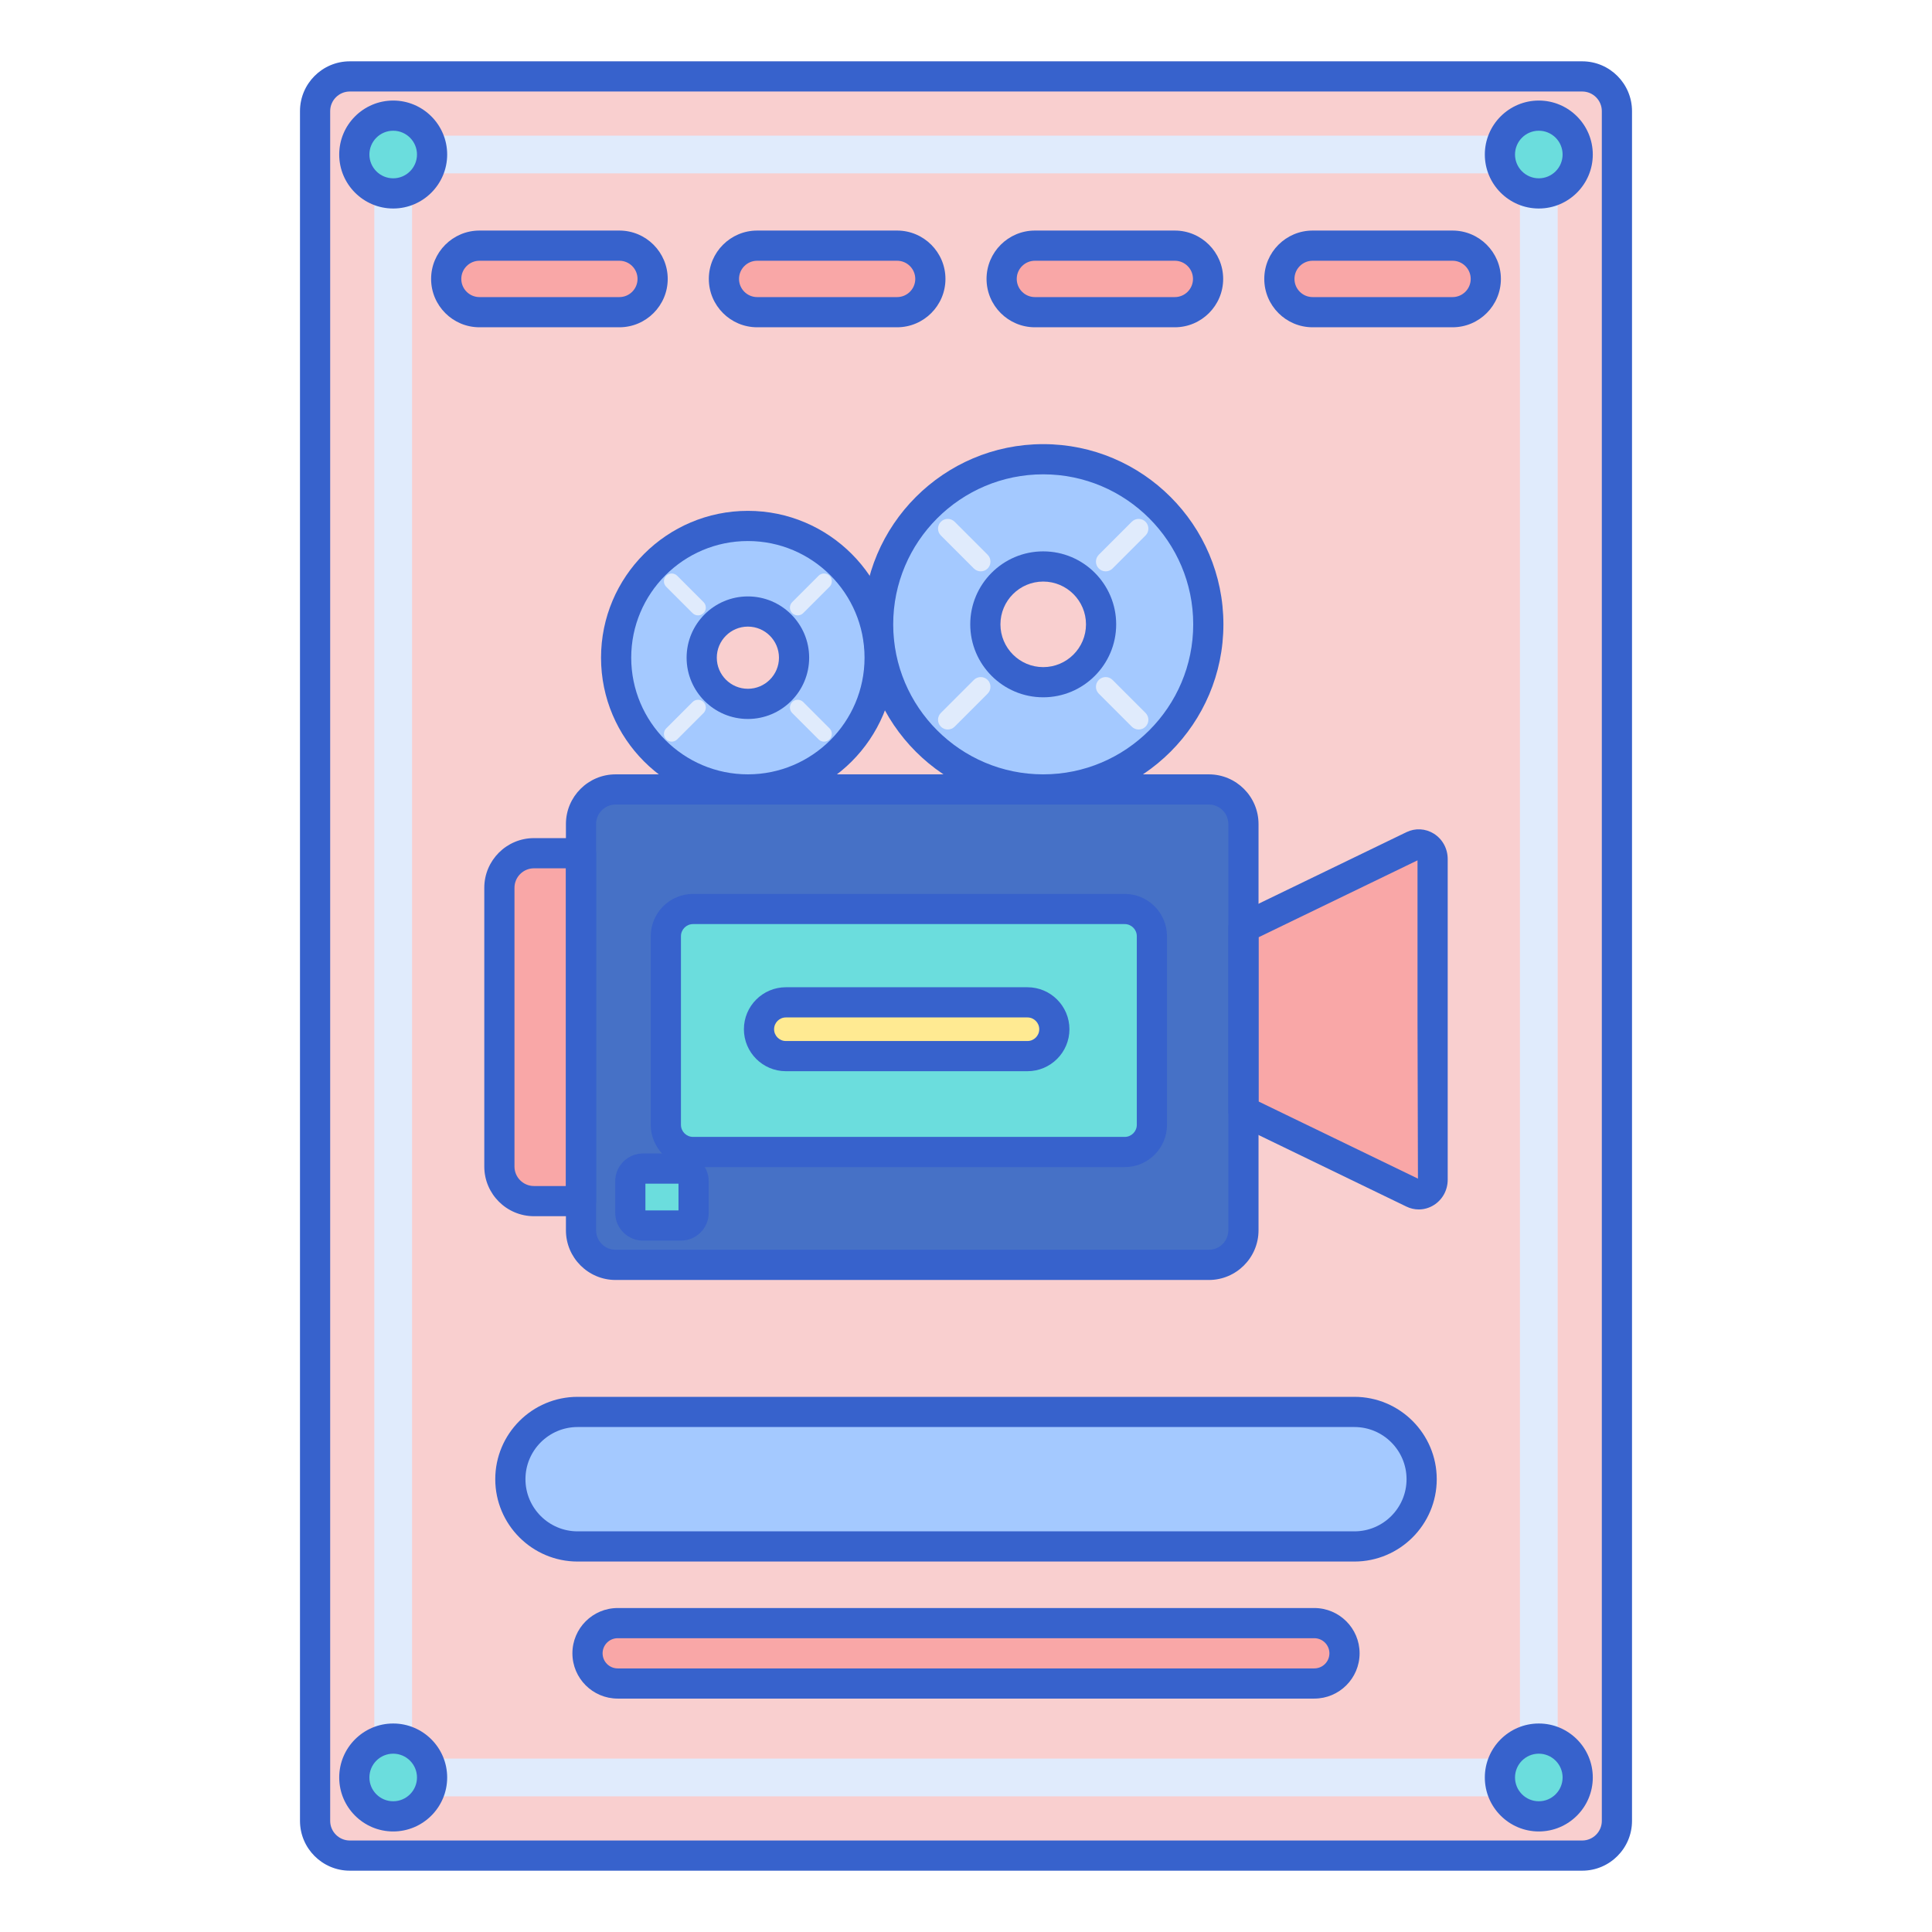 <!-- icon666.com - MILLIONS vector ICONS FREE --><svg id="Layer_1" enable-background="new 0 0 256 256" viewBox="0 0 256 256" xmlns="http://www.w3.org/2000/svg"><path d="m209.65 245.875h-163.3c-2.541 0-4.6-2.059-4.6-4.6v-226.55c0-2.541 2.059-4.6 4.6-4.6h163.3c2.541 0 4.6 2.059 4.6 4.6v226.55c0 2.541-2.059 4.6-4.6 4.6z" fill="#f9cfcf"></path><path d="m201.6 238.025h-147.2c-2.646 0-4.8-2.153-4.8-4.801v-210.449c0-2.647 2.153-4.801 4.8-4.801h147.2c2.646 0 4.8 2.153 4.8 4.801v210.449c0 2.648-2.153 4.801-4.8 4.801zm-147-5h146.8v-210.05h-146.8z" fill="#e0ebfc"></path><circle cx="138.231" cy="82.728" fill="#a4c9ff" r="21.877"></circle><circle cx="99.098" cy="87.148" fill="#a4c9ff" r="17.458"></circle><path d="m92.494 81.541c-.264 0-.528-.101-.729-.302l-3.489-3.489c-.403-.403-.403-1.055 0-1.457.402-.402 1.055-.402 1.457 0l3.489 3.489c.403.403.403 1.055 0 1.457-.2.201-.464.302-.728.302z" fill="#e0ebfc"></path><path d="m105.702 81.541c-.264 0-.528-.101-.729-.302-.403-.403-.403-1.055 0-1.457l3.489-3.489c.402-.402 1.055-.402 1.457 0 .403.403.403 1.055 0 1.457l-3.489 3.489c-.2.201-.464.302-.728.302z" fill="#e0ebfc"></path><path d="m129.955 75.706c-.33 0-.659-.126-.911-.377l-4.372-4.372c-.503-.503-.503-1.319 0-1.822s1.319-.503 1.821 0l4.372 4.372c.503.503.503 1.319 0 1.822-.25.252-.58.377-.91.377z" fill="#e0ebfc"></path><path d="m146.507 75.706c-.33 0-.659-.126-.911-.377-.503-.503-.503-1.319 0-1.822l4.372-4.372c.503-.503 1.319-.503 1.821 0 .503.503.503 1.319 0 1.822l-4.372 4.372c-.251.252-.581.377-.91.377z" fill="#e0ebfc"></path><path d="m160.179 167.603h-78.609c-2.53 0-4.582-2.051-4.582-4.582v-53.835c0-2.53 2.051-4.582 4.582-4.582h78.61c2.53 0 4.582 2.051 4.582 4.582v53.835c-.001 2.531-2.052 4.582-4.583 4.582z" fill="#4671c6"></path><circle cx="138.231" cy="82.728" fill="#f9cfcf" r="7.669"></circle><path d="m164.761 122.942v12.132 12.132l22.473 10.876c1.214.587 2.594-.352 2.594-1.766v-21.242-21.242c0-1.413-1.381-2.353-2.594-1.766z" fill="#f9a7a7"></path><path d="m76.988 159.154h-6.235c-2.53 0-4.582-2.051-4.582-4.582v-36.935c0-2.53 2.051-4.582 4.582-4.582h6.235z" fill="#f9a7a7"></path><path d="m138.231 106.605c-13.166 0-23.877-10.711-23.877-23.877s10.711-23.878 23.877-23.878 23.877 10.712 23.877 23.878-10.711 23.877-23.877 23.877zm0-43.754c-10.96 0-19.877 8.917-19.877 19.878 0 10.96 8.917 19.877 19.877 19.877s19.877-8.917 19.877-19.877c0-10.961-8.917-19.878-19.877-19.878z" fill="#3762cc"></path><path d="m160.179 169.604h-78.609c-3.629 0-6.582-2.953-6.582-6.582v-53.834c0-3.629 2.953-6.582 6.582-6.582h78.609c3.629 0 6.582 2.953 6.582 6.582v53.834c0 3.628-2.953 6.582-6.582 6.582zm-78.609-62.999c-1.424 0-2.582 1.158-2.582 2.582v53.834c0 1.424 1.158 2.582 2.582 2.582h78.609c1.423 0 2.582-1.158 2.582-2.582v-53.834c0-1.424-1.158-2.582-2.582-2.582z" fill="#3762cc"></path><path d="m187.998 160.259c-.557 0-1.115-.125-1.636-.378l-22.473-10.876c-.69-.334-1.129-1.033-1.129-1.8v-24.263c0-.767.438-1.466 1.129-1.8l22.474-10.877c1.169-.566 2.525-.491 3.628.2 1.15.722 1.837 1.979 1.837 3.365v42.485c0 1.386-.687 2.645-1.838 3.365-.611.384-1.3.579-1.992.579zm-21.237-14.308 21.125 10.224-.058-21.102v-21.073l-21.068 10.196v21.755z" fill="#3762cc"></path><path d="m76.988 161.153h-6.235c-3.629 0-6.582-2.952-6.582-6.581v-36.935c0-3.629 2.953-6.582 6.582-6.582h6.235c1.104 0 2 .896 2 2v46.098c0 1.105-.896 2-2 2zm-6.235-46.097c-1.423 0-2.582 1.158-2.582 2.582v36.935c0 1.423 1.158 2.581 2.582 2.581h4.235v-42.098z" fill="#3762cc"></path><path d="m138.231 92.396c-5.331 0-9.668-4.337-9.668-9.668s4.337-9.669 9.668-9.669c5.332 0 9.669 4.338 9.669 9.669s-4.337 9.668-9.669 9.668zm0-15.336c-3.125 0-5.668 2.543-5.668 5.669 0 3.125 2.543 5.668 5.668 5.668 3.126 0 5.669-2.543 5.669-5.668 0-3.126-2.543-5.669-5.669-5.669z" fill="#3762cc"></path><path d="m150.879 96.664c-.33 0-.659-.126-.911-.377l-4.372-4.372c-.503-.503-.503-1.319 0-1.822s1.319-.503 1.821 0l4.372 4.372c.503.503.503 1.319 0 1.822-.251.251-.581.377-.91.377z" fill="#e0ebfc"></path><circle cx="99.098" cy="87.148" fill="#f9cfcf" r="6.119"></circle><path d="m99.098 106.605c-10.729 0-19.458-8.729-19.458-19.457 0-10.729 8.729-19.458 19.458-19.458s19.458 8.729 19.458 19.458-8.729 19.457-19.458 19.457zm0-34.915c-8.523 0-15.458 6.935-15.458 15.458s6.934 15.457 15.458 15.457 15.458-6.934 15.458-15.457-6.934-15.458-15.458-15.458z" fill="#3762cc"></path><path d="m99.098 95.268c-4.477 0-8.119-3.643-8.119-8.119 0-4.478 3.642-8.12 8.119-8.12s8.12 3.643 8.12 8.12c0 4.476-3.643 8.119-8.12 8.119zm0-12.24c-2.271 0-4.119 1.849-4.119 4.12s1.848 4.119 4.119 4.119 4.12-1.848 4.12-4.119-1.848-4.12-4.12-4.12z" fill="#3762cc"></path><path d="m109.191 98.271c-.264 0-.528-.101-.729-.302l-3.489-3.489c-.403-.403-.403-1.055 0-1.457.402-.402 1.055-.402 1.457 0l3.489 3.489c.403.403.403 1.055 0 1.457-.201.201-.465.302-.728.302z" fill="#e0ebfc"></path><path d="m89.006 98.271c-.264 0-.528-.101-.729-.302-.403-.403-.403-1.055 0-1.457l3.489-3.489c.402-.402 1.055-.402 1.457 0 .403.403.403 1.055 0 1.457l-3.489 3.489c-.201.201-.465.302-.728.302z" fill="#e0ebfc"></path><path d="m149.028 152.648h-57.192c-1.992 0-3.607-1.615-3.607-3.607v-24.989c0-1.992 1.615-3.607 3.607-3.607h57.191c1.992 0 3.607 1.615 3.607 3.607v24.989c0 1.992-1.614 3.607-3.606 3.607z" fill="#6bdddd"></path><path d="m136.143 139.94h-32.01c-1.967 0-3.562-1.595-3.562-3.562 0-1.967 1.595-3.562 3.562-3.562h32.01c1.967 0 3.562 1.595 3.562 3.562-.001 1.968-1.595 3.562-3.562 3.562z" fill="#ffea92"></path><path d="m149.028 154.648h-57.192c-3.092 0-5.607-2.515-5.607-5.606v-24.989c0-3.092 2.515-5.606 5.607-5.606h57.191c3.091 0 5.606 2.515 5.606 5.606v24.989c.001 3.092-2.514 5.606-5.605 5.606zm-57.192-32.202c-.886 0-1.607.721-1.607 1.606v24.989c0 .886.721 1.606 1.607 1.606h57.191c.886 0 1.606-.721 1.606-1.606v-24.989c0-.886-.721-1.606-1.606-1.606z" fill="#3762cc"></path><path d="m136.143 141.94h-32.01c-3.067 0-5.562-2.495-5.562-5.562s2.495-5.563 5.562-5.563h32.01c3.066 0 5.562 2.495 5.562 5.563 0 3.067-2.496 5.562-5.562 5.562zm-32.01-7.124c-.861 0-1.562.701-1.562 1.563s.701 1.562 1.562 1.562h32.01c.861 0 1.562-.7 1.562-1.562s-.701-1.563-1.562-1.563z" fill="#3762cc"></path><path d="m90.227 162.387h-5.03c-.926 0-1.677-.751-1.677-1.677v-4.192c0-.926.751-1.677 1.677-1.677h5.03c.926 0 1.677.751 1.677 1.677v4.192c-.001.926-.751 1.677-1.677 1.677z" fill="#6bdddd"></path><path d="m90.227 164.387h-5.03c-2.027 0-3.677-1.649-3.677-3.677v-4.191c0-2.027 1.649-3.677 3.677-3.677h5.03c2.027 0 3.677 1.649 3.677 3.677v4.191c-.001 2.027-1.65 3.677-3.677 3.677zm-4.707-4h4.384v-3.545h-4.384z" fill="#3762cc"></path><path d="m125.583 96.664c-.33 0-.659-.126-.911-.377-.503-.503-.503-1.319 0-1.822l4.372-4.372c.503-.503 1.319-.503 1.821 0 .503.503.503 1.319 0 1.822l-4.372 4.372c-.25.251-.58.377-.91.377z" fill="#e0ebfc"></path><path d="m179.463 204.913h-102.926c-4.922 0-8.912-3.99-8.912-8.912 0-4.922 3.99-8.912 8.912-8.912h102.925c4.922 0 8.912 3.99 8.912 8.912.001 4.921-3.989 8.912-8.911 8.912z" fill="#a4c9ff"></path><path d="m82.068 41.367h-18.536c-2.435 0-4.408-1.974-4.408-4.408 0-2.435 1.974-4.408 4.408-4.408h18.537c2.435 0 4.408 1.974 4.408 4.408 0 2.434-1.974 4.408-4.409 4.408z" fill="#f9a7a7"></path><path d="m118.868 41.367h-18.537c-2.435 0-4.408-1.974-4.408-4.408 0-2.435 1.974-4.408 4.408-4.408h18.537c2.435 0 4.408 1.974 4.408 4.408.001 2.434-1.973 4.408-4.408 4.408z" fill="#f9a7a7"></path><path d="m155.668 41.367h-18.537c-2.435 0-4.408-1.974-4.408-4.408 0-2.435 1.974-4.408 4.408-4.408h18.537c2.435 0 4.408 1.974 4.408 4.408.001 2.434-1.973 4.408-4.408 4.408z" fill="#f9a7a7"></path><path d="m192.468 41.367h-18.537c-2.435 0-4.408-1.974-4.408-4.408 0-2.435 1.974-4.408 4.408-4.408h18.537c2.435 0 4.408 1.974 4.408 4.408.001 2.434-1.973 4.408-4.408 4.408z" fill="#f9a7a7"></path><path d="m174.153 223.072h-92.306c-2.209 0-4-1.791-4-4 0-2.209 1.791-4 4-4h92.307c2.209 0 4 1.791 4 4-.001 2.21-1.792 4-4.001 4z" fill="#f9a7a7"></path><circle cx="52.1" cy="20.475" fill="#6bdddd" r="5.153"></circle><circle cx="203.9" cy="20.475" fill="#6bdddd" r="5.153"></circle><circle cx="52.1" cy="235.525" fill="#6bdddd" r="5.153"></circle><circle cx="203.9" cy="235.525" fill="#6bdddd" r="5.153"></circle><g fill="#3762cc"><path d="m209.65 247.875h-163.3c-3.639 0-6.6-2.961-6.6-6.6v-226.55c0-3.639 2.961-6.6 6.6-6.6h163.3c3.639 0 6.6 2.961 6.6 6.6v226.551c0 3.638-2.961 6.599-6.6 6.599zm-163.3-235.75c-1.434 0-2.6 1.166-2.6 2.6v226.551c0 1.434 1.167 2.6 2.6 2.6h163.3c1.434 0 2.6-1.166 2.6-2.6v-226.551c0-1.434-1.167-2.6-2.6-2.6z"></path><path d="m52.1 27.628c-3.944 0-7.153-3.209-7.153-7.153 0-3.943 3.209-7.152 7.153-7.152s7.153 3.209 7.153 7.152c0 3.944-3.209 7.153-7.153 7.153zm0-10.306c-1.738 0-3.153 1.414-3.153 3.152s1.415 3.153 3.153 3.153 3.153-1.415 3.153-3.153-1.415-3.152-3.153-3.152z"></path><path d="m203.9 27.628c-3.944 0-7.153-3.209-7.153-7.153 0-3.943 3.209-7.152 7.153-7.152s7.153 3.209 7.153 7.152c0 3.944-3.209 7.153-7.153 7.153zm0-10.306c-1.738 0-3.153 1.414-3.153 3.152s1.415 3.153 3.153 3.153 3.153-1.415 3.153-3.153-1.415-3.152-3.153-3.152z"></path><path d="m52.1 242.678c-3.944 0-7.153-3.209-7.153-7.152 0-3.944 3.209-7.153 7.153-7.153s7.153 3.209 7.153 7.153c0 3.943-3.209 7.152-7.153 7.152zm0-10.306c-1.738 0-3.153 1.415-3.153 3.153s1.415 3.152 3.153 3.152 3.153-1.414 3.153-3.152-1.415-3.153-3.153-3.153z"></path><path d="m203.9 242.678c-3.944 0-7.153-3.209-7.153-7.152 0-3.944 3.209-7.153 7.153-7.153s7.153 3.209 7.153 7.153c0 3.943-3.209 7.152-7.153 7.152zm0-10.306c-1.738 0-3.153 1.415-3.153 3.153s1.415 3.152 3.153 3.152 3.153-1.414 3.153-3.152-1.415-3.153-3.153-3.153z"></path><path d="m179.462 206.912h-102.924c-6.017 0-10.913-4.896-10.913-10.912s4.896-10.912 10.913-10.912h102.925c6.017 0 10.913 4.896 10.913 10.912s-4.897 10.912-10.914 10.912zm-102.924-17.824c-3.812 0-6.913 3.101-6.913 6.912s3.101 6.912 6.913 6.912h102.925c3.812 0 6.913-3.101 6.913-6.912s-3.101-6.912-6.913-6.912z"></path><path d="m82.068 43.366h-18.536c-3.534 0-6.408-2.875-6.408-6.408s2.875-6.408 6.408-6.408h18.537c3.534 0 6.408 2.875 6.408 6.408s-2.875 6.408-6.409 6.408zm-18.536-8.816c-1.328 0-2.408 1.08-2.408 2.408s1.08 2.408 2.408 2.408h18.537c1.328 0 2.408-1.08 2.408-2.408s-1.08-2.408-2.408-2.408z"></path><path d="m118.868 43.366h-18.537c-3.534 0-6.408-2.875-6.408-6.408s2.875-6.408 6.408-6.408h18.537c3.534 0 6.409 2.875 6.409 6.408s-2.875 6.408-6.409 6.408zm-18.536-8.816c-1.328 0-2.408 1.08-2.408 2.408s1.08 2.408 2.408 2.408h18.537c1.328 0 2.409-1.08 2.409-2.408s-1.081-2.408-2.409-2.408z"></path><path d="m155.668 43.366h-18.537c-3.534 0-6.409-2.875-6.409-6.408s2.875-6.408 6.409-6.408h18.537c3.534 0 6.408 2.875 6.408 6.408s-2.874 6.408-6.408 6.408zm-18.536-8.816c-1.328 0-2.409 1.08-2.409 2.408s1.081 2.408 2.409 2.408h18.537c1.328 0 2.408-1.08 2.408-2.408s-1.08-2.408-2.408-2.408z"></path><path d="m192.468 43.366h-18.537c-3.534 0-6.408-2.875-6.408-6.408s2.875-6.408 6.408-6.408h18.537c3.534 0 6.408 2.875 6.408 6.408s-2.874 6.408-6.408 6.408zm-18.536-8.816c-1.328 0-2.408 1.08-2.408 2.408s1.08 2.408 2.408 2.408h18.537c1.328 0 2.408-1.08 2.408-2.408s-1.08-2.408-2.408-2.408z"></path><path d="m174.153 225.072h-92.306c-3.309 0-6-2.691-6-6s2.691-6 6-6h92.307c3.309 0 6 2.691 6 6s-2.692 6-6.001 6zm-92.306-8c-1.103 0-2 .897-2 2s.897 2 2 2h92.307c1.103 0 2-.897 2-2s-.897-2-2-2z"></path></g></svg>
